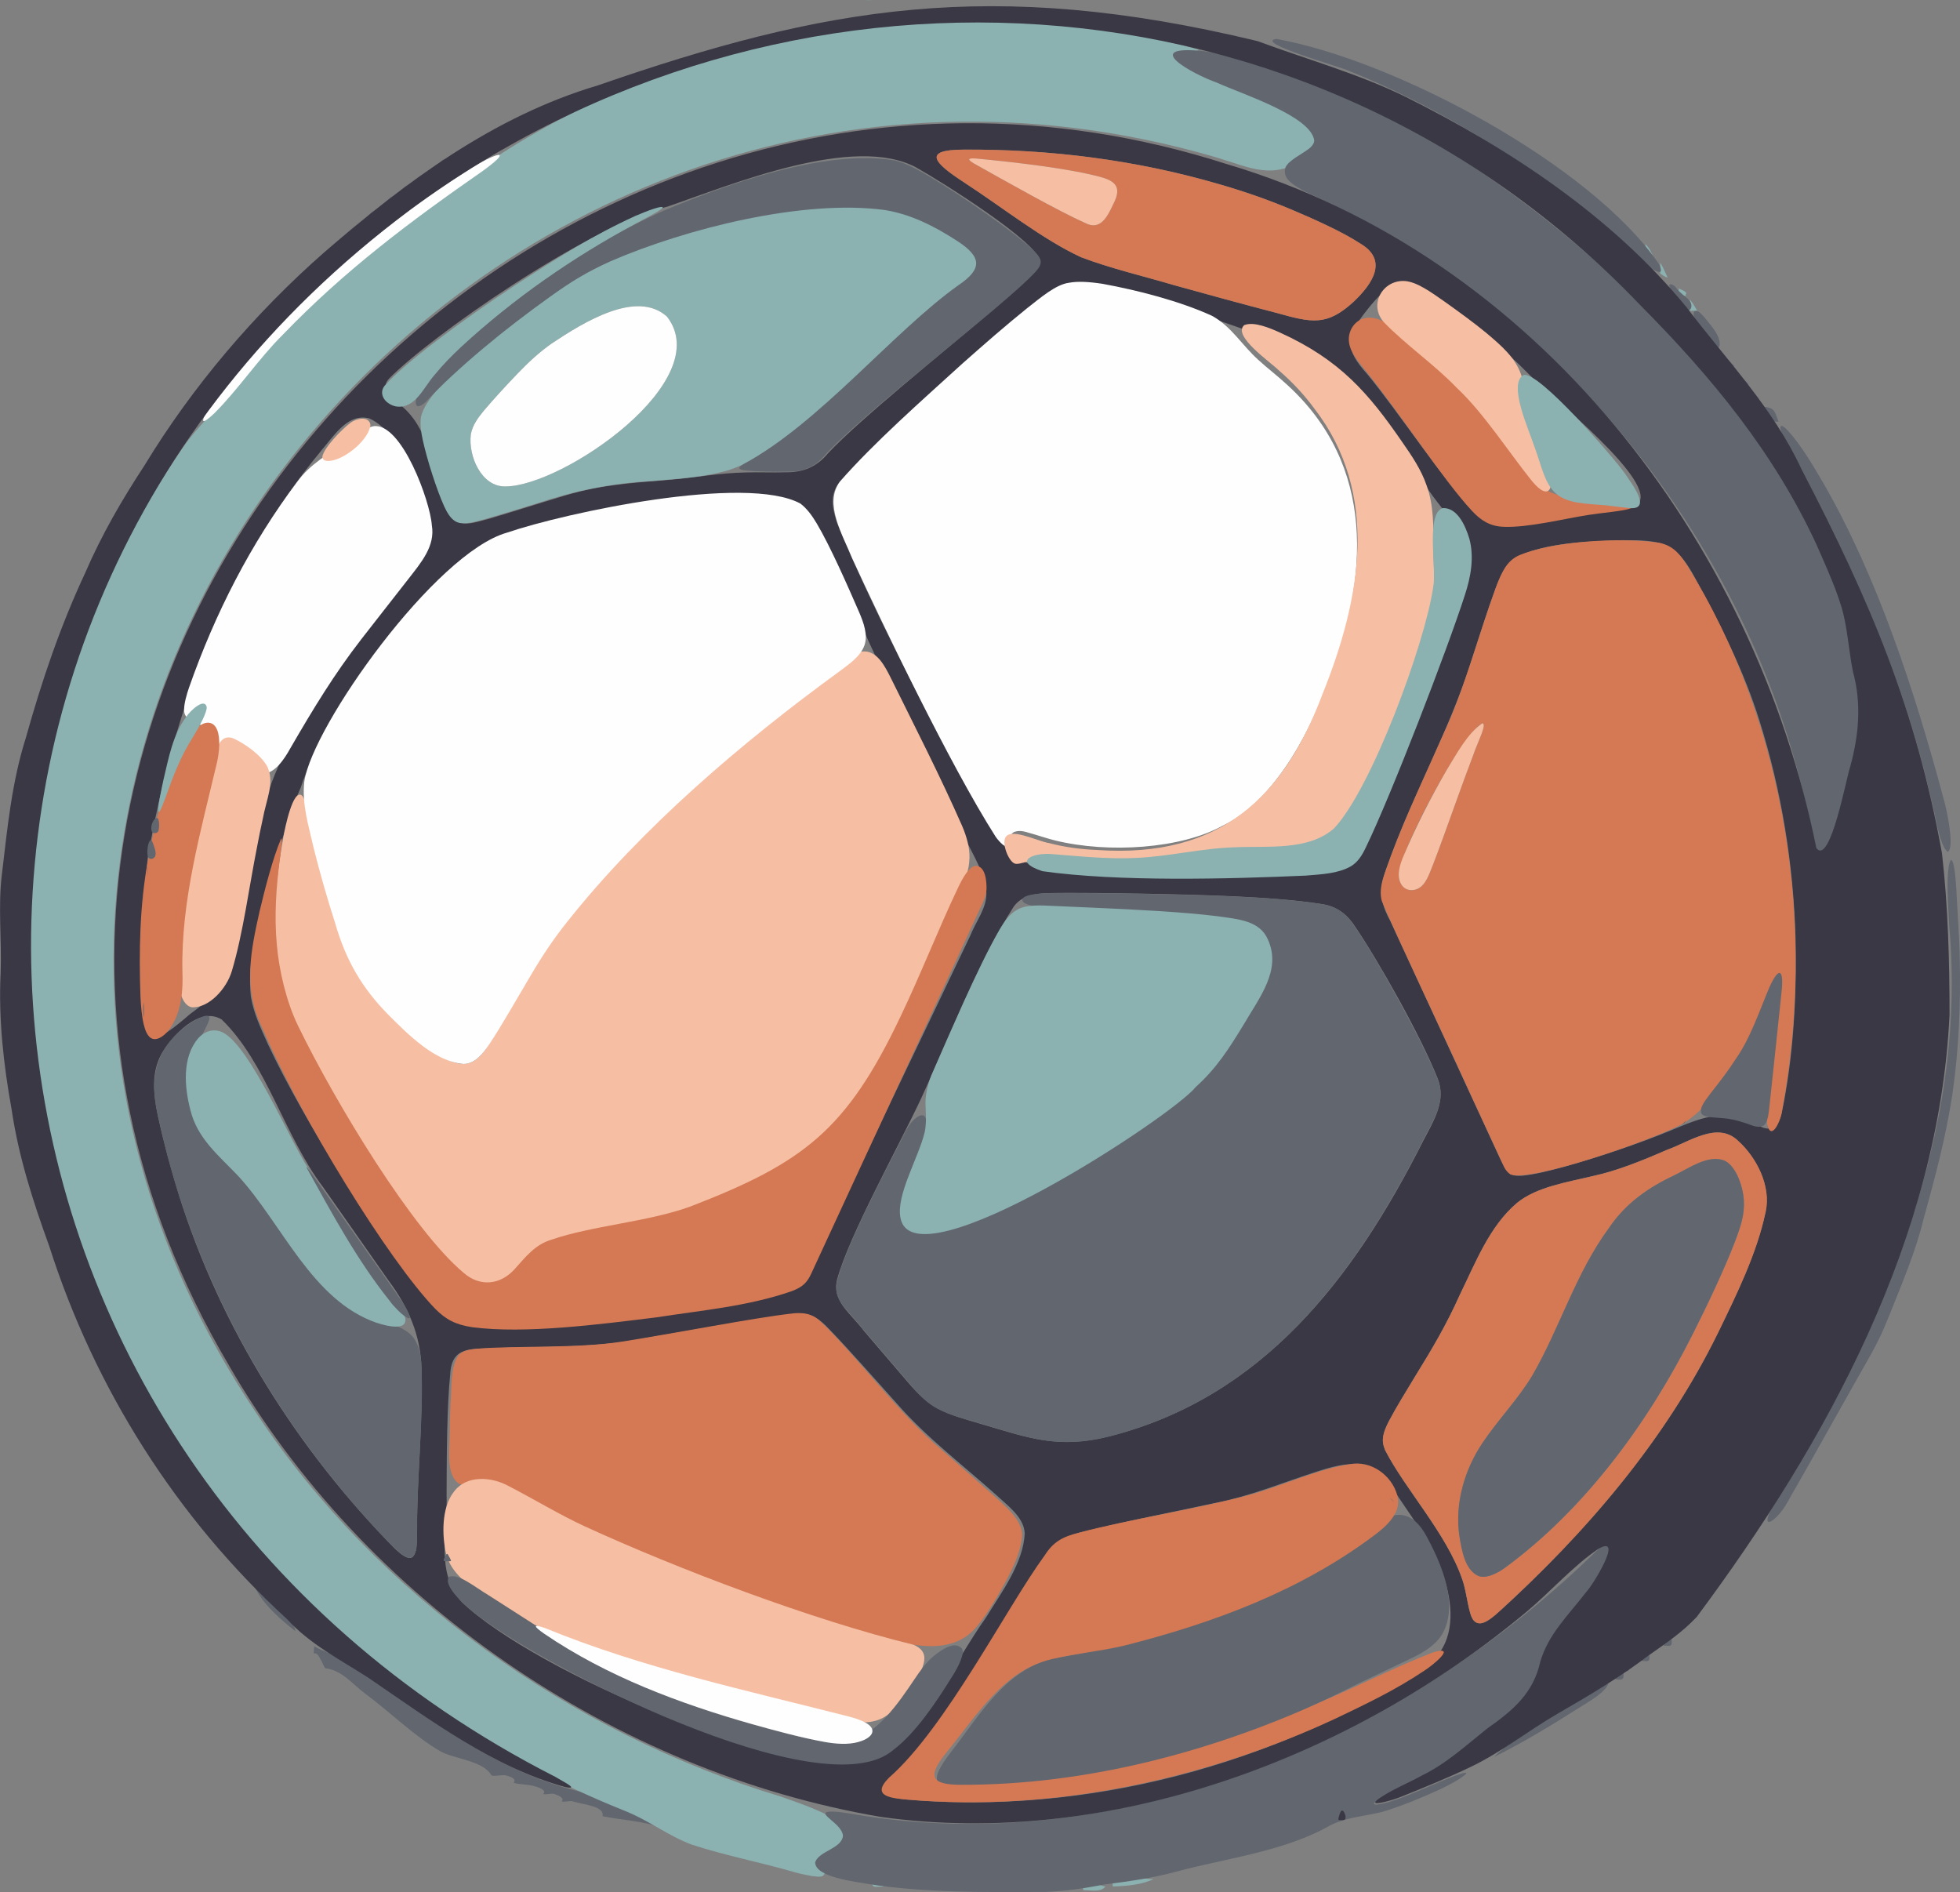 <?xml version="1.0" encoding="UTF-8"?><svg id="Camada_2" xmlns="http://www.w3.org/2000/svg" viewBox="0 0 529.94 511.51"><rect x="0" y="0" width="529.94" height="511.51" fill="#808080" stroke="none"/><defs><style>.cls-1{fill:#393844;}.cls-2{fill:#d47954;}.cls-3{fill:#8bb1b1;}.cls-4{fill:#61666f;}.cls-5{fill:#f6bfa3;}.cls-6{fill:#fefefe;}</style></defs><g id="Camada_1-2"><path class="cls-4" d="M527.65,232.51c.83.58,1.19,6.07,1.31,8.07.28,6.27.83,12.57.92,18.89.25,12.14-.24,24.19-1.97,36.17-1.74,11.58-4.64,22.47-7.78,33.75-2.15,8.95-5.85,17.53-9.24,26.05-1.71,4.21-2.89,7.03-6.19,12.76-6.28,11.06-15.76,28.1-21.47,38.01-2.6,4.76-7.84,8.46-3.97,1.02,29.23-47.16,52.9-100.6,47.75-157.19-.22-4.2-.52-8.39-.41-12.49.12-3.12.57-5.16,1.02-5.05h.03Z"/><path class="cls-4" d="M159.9,485c6.32,2.93,13.15,5.25,19.63,7.88l-.63,1.12c-6.18-1.84-10.19-1.85-16-3,.7-2.77-5.37-3.14-8-4-.76-.25-2.29.26-3,0-.19-.07,1.39-.75-2-2-.71-.26-2.25.26-3,0-.18-.06,1.45-.9-2-2-2.09-.66-4.49-.54-6-1-.19-.06,1.44-1.04-2-2-1.06-.3-2.96.3-4,0-2.23-4.09-10.07-4.39-13.91-6.59-6.69-3.83-13.7-10.7-20.09-15.41-3.68-2.72-6.36-6.48-11-7-.39-.61-.67-1.35-1-2-1.5-2.94-1.79-1.73-2-2-.19-.25.13-1.43,0-2,1.85,1.3,6.61,2.65,9.12,4.38,20.2,13.89,41.49,31.09,65.88,35.62Z"/><path class="cls-4" d="M525.52,216c1.01,3.55,2.7,12.06,1.41,14.04-.11.19-.32.25-.46.18-2.14-2.13-3.05-9.23-3.98-12.76-8.95-39.15-20.77-60.11-38.15-94.46-1.03-2.06-2.98-6.01-2.95-7.43.02-.82.81-.43,2.09.94,3.65,4.06,6.65,9.2,9.42,13.94,14.81,25.61,24.93,56.88,32.57,85.35l.05.2Z"/><path class="cls-4" d="M458.79,84.03c.78.33,1.49,1.13,2.08,1.8,1.61,2.06,3.41,3.88,4.02,6.25.68,3.81-2.76.92-3.8-.62-.94-.95-4.82-7.45-2.41-7.46l.11.03Z"/><path class="cls-3" d="M450.9,75c-.8-.04-1.36-.71-2-1v-3c1.11,1.86,1.44,3.03,2,4Z"/><path class="cls-3" d="M528.9,281v-3c-.02.95.03,1.93,0,3Z"/><path class="cls-3" d="M527.9,291v-3c-.01.3,0,2.29,0,3Z"/><path class="cls-3" d="M446.9,69c-2.49.51-2.19-.83-2-3,1.59,1.7,1.35,2.12,2,3Z"/><path class="cls-3" d="M458.9,84h-1c-.31-.07-.7.1-1,0v-3c1.24,1.4,1.62,2.56,2,3Z"/><path class="cls-3" d="M235.9,0c-1.08.09-1.84-.01-2,0h2Z"/><path class="cls-3" d="M453.9,78c3.34,1.35,1.36,1.37,2,2-.56-.12-1.82.18-2,0s.12-1.44,0-2Z"/><path class="cls-3" d="M527.9,239v-2c0,.74,0,1.28,0,2Z"/><path class="cls-4" d="M434.9,455c-.61,2.47-5.73,5.28-7.86,6.64-7.39,4.69-15.29,9.5-23.14,13.36,8.69-8.36,21.02-13.69,31-20Z"/><path class="cls-4" d="M68.9,429c3.46,3.41,9.96,6.87,11,12-3.89-3.01-8.96-7.4-11-12Z"/><path class="cls-4" d="M480.9,114c-3.52.19-3.16-2.97-4-4,3.34.17,3.02,1.92,4,4Z"/><path class="cls-4" d="M.9,284v-4c.13,1.91-.04,3.42,0,4Z"/><path class="cls-4" d="M475.9,108c-.17-.21-1.34-.84-3-3l3,3Z"/><path class="cls-4" d="M472.9,104c-.13-.17-1.17-.36-3-3l3,3Z"/><path class="cls-4" d="M442.9,449l-3,3c.18-.11-.05-1.09,3-3Z"/><path class="cls-4" d="M466.9,97l2,2c-.1-.17-.3,1.03-2-2Z"/><path class="cls-4" d="M451.9,443c.62,2.92-1.28,1.62-2,2-.56-3.13,1.11-1.57,2-2Z"/><path class="cls-4" d="M445.9,447c.24,2.12.12,2.24-2,2,.17-.1-1.15-.35,2-2Z"/><path class="cls-4" d="M438.9,452c.35,1.89-.12,2.32-2,2,.17-.11-.79-.28,2-2Z"/><path class="cls-4" d="M2.9,220v-2c-.02.1.31.23,0,2Z"/><path class="cls-4" d="M1.9,227v-2c-.01.1.21.37,0,2Z"/><path class="cls-3" d="M285.9,511c-9.67.52-17.3.63-27,0h27Z"/><path class="cls-3" d="M311.9,508c-3.1,1.56-7.55,1.91-11,2-.96-4.11,8.83-1.81,11-2Z"/><path class="cls-3" d="M298.9,510c-1.3,1.71-4.13.97-6,1-.74-4.43,4.48-1.02,6-1Z"/><path class="cls-3" d="M235.9,508c4.87.51,2.75,1.98,3,2-2.36.05-3.47.67-3-2Z"/><path class="cls-3" d="M232.9,508c-.1-.01-.83.11-2,0h2Z"/><path class="cls-3" d="M324.08,13.42c-.14.29-.61.37-1.18.59-1.11.38-2.43,1.04-1.85,2.15,2.8,3.61,7.87,5.03,12.03,6.97,7.53,3.08,18.35,7.27,23.12,11.74,3.58,3.33,1.22,5.44-2.11,7.47-10.21,6.54-15.19,3.18-25.63.09C128-15.8-50.27,203.94,69.33,382.08c32.67,49.28,85.21,86.51,141.68,103.59,4.33,1.58,20.65,6.63,19.45,11.97-1.14,2.89-7.14,4.28-7.34,8.38-.42,1.62-1.21,1.41-3.53,1.18-1.37-.27-3.06-.56-4.52-.99-9.24-2.69-18.83-4.53-27.99-7.5-6.68-2.49-11.33-6.46-18.48-9.29C25.98,432.45-42.86,254.85,49.57,120.81c4.29-6.06,9.35-10.52,14-15.74,3.76-4.3,7.26-8.96,11.1-13.16,17.68-19.9,39.42-33.94,60.26-49.99C189.48,6.64,261.33-4.14,324.08,13.4v.02Z"/><path class="cls-4" d="M345.08,10.52c31.85,5.67,84.96,33.83,103.46,60.86,1.51,3.17-.42,2.39-3.16.46-6-4.77-11.29-10.82-17.3-15.48-19.15-14.77-40.8-28.23-63.37-37.2-1.58-.91-25.66-7.6-19.73-8.63h.09Z"/><path class="cls-4" d="M453.21,77.86c1.01,1.38,2.33,2.07,3.49,3.29.8.89.81,2.23.13,2.61-.39.28-.9.09-1.29-.12-1.44-1-1.42-2.98-2.64-4.13-.54-.56-1.15-1.13-1.48-1.84-.44-1.45,1.17-.7,1.68.04l.12.13Z"/><path class="cls-4" d="M325.38,13.83c67.12,8.95,170.59,98.65,176.69,168.95.61,2.92,1.59,5.75,1.95,8.69.52,4.01-.48,7.41-1.41,11.42-.67,2.86-1.08,5.81-1.68,8.68-.98,4.93-2.86,9.24-4.19,14.26-.74,2.19-1.42,6.37-3.46,7-.98.05-1.91-1.77-2.68-4.58-.95-3.54-1.87-8.47-2.78-12.7-16.51-71.28-67.93-133.66-134.85-163.71-2.87-1.64-6.44-3.35-5.4-6.58.81-1.9,4.42-3.57,6.36-5.07.71-.58,1.37-1.29,1.41-2.23-.92-6.64-19.64-12.56-26.42-15.66-6.23-2.16-20.95-10.21-3.72-8.5l.19.02Z"/><path class="cls-4" d="M223.19,490.15c.44-.89,5.56-.06,7.49.29,73.05,12.59,150.32-21.15,201.75-71.92,10.97-8.46.22,9.32-2.5,12.1-3.33,4.3-7.67,8.12-9.92,12.37-3.33,5.91-2.62,14.13-8.84,18.18-2.29,1.68-4.8,3.19-7.05,4.95-4.43,3.36-7.62,7.09-12.02,9.91-4.52,2.87-9.72,5.46-14.72,7.81-2.12,1.1-4.35,2.02-5.81,3.56-.29.45.28.5.64.48,6.06-.66,17.77-6.99,23.34-8.51.35-.07.57-.14.83-.06.07.04.07.11.02.21-1.39,1.44-4.92,3.19-7.04,4.22-5.09,2.33-10.2,4.44-15.52,6.07-5.28,1.34-10.55,1.44-15.32,4.3-12.23,6.62-28.03,8.46-40.82,11.98-6.18,1.65-12.72,2.58-18.99,3.36-5.56,1.05-10.11,1.76-16.02,2.03-15.75.07-32.68.27-47.76-2.12-3.42-.63-14.62-1.82-14.52-5.91,1.01-3.06,7.18-3.65,7.51-7.16-.21-2.08-2.58-3.6-3.93-4.9-.61-.54-.94-.93-.83-1.21l.02-.04Z"/><path class="cls-6" d="M134.87,41.87c1.4.21-3.49,3.71-4.21,4.25-19.66,13.67-37.44,26.96-54.19,44.36-6.57,6.53-12.03,14.78-18.53,21.26-1.57,1.5-2.68,2.29-2.97,2.09-.43-1,2.48-4.48,3.53-6,20.41-26.58,40.61-44.71,69.1-62.52,1.94-1.2,5.78-3.3,7.22-3.45h.05Z"/><path class="cls-4" d="M67.83,88.08c-1.14,1.2-2.66,2.67-3.79,3.78-.92.91-1.49,1.5-.94.95,1.39-1.38,3.52-3.56,4.77-4.78l-.04.04Z"/><path class="cls-4" d="M95.98,60.94c.07-.02-2.21,2.41-2.97,2.98.3-.39,2.41-2.41,2.95-2.97h.02Z"/><path class="cls-4" d="M105.98,52.94c.06.13-2.2,2.54-2.98,3-.24.13,2.29-2.32,2.96-2.98l.02-.02Z"/><path class="cls-4" d="M109.98,49.94c.04.12-2.2,2.53-2.98,3-.23.13,2.29-2.32,2.96-2.98l.02-.02Z"/><path class="cls-4" d="M100.96,56.95c-.17.46-1.59,1.76-1.97,1.99.36-.47,1.57-1.56,1.95-1.97l.02-.02Z"/><path class="cls-4" d="M115.96,45.95c-.06.56-1.55,1.74-1.95,1.99.28-.43,1.57-1.57,1.92-1.97l.03-.02Z"/><path class="cls-4" d="M119.96,42.95c-.06.58-1.55,1.74-1.95,1.99.27-.43,1.57-1.57,1.92-1.97l.03-.02Z"/><path class="cls-4" d="M343.84,48.99c-.25-.12-.75-.64-.87-.86-.36-.45.79.74.92.88l-.06-.02Z"/><path class="cls-4" d="M340.84,47.99c-.25-.11-.75-.63-.87-.86-.36-.45.8.74.93.88l-.06-.02Z"/><path class="cls-1" d="M361.94,491.98c-.23-.14.05-.74.23-1.42.12-.36.37-1.02.65-1.09.62-.03.81,1.06,1,1.53-.02.18-.05.54-.06.72-.23.5-1.43.38-1.74.3l-.08-.04Z"/><path class="cls-1" d="M340.1,11.15c13.2,4.89,27.32,8.82,40.09,15.1,28.24,14.12,55.74,32.35,75.82,56.82,10.73,14.18,23.4,27.2,31.06,43.75,18.81,36.17,31,65.05,37.99,103.83,1.64,14.22,2.05,29.23,2.05,43.67-2.89,60.37-33.03,115.31-68.35,162.81-4.11,4.35-8.39,7.14-12.98,10.39-7.72,5.87-16.06,10.84-24.56,15.72-8.09,4.7-15.18,10.39-23.41,14.36-6.07,2.92-12.42,5.51-18.65,8.01-1.81.78-6.18,2.1-7.21,1.82-.48-.21.48-1.04,2.52-2.24,3.03-1.85,6.77-3.4,9.95-5.17,6.68-3.25,11.78-8.02,17.69-12.72,6.87-4.83,12.45-9.47,14.35-18.06,2.19-7.48,7.47-12.42,12.37-18.78,1.64-1.61,10.5-15.87,3.3-11.71-6.81,4.62-13.07,11.72-19.34,16.95-47.27,39.57-112.83,64.13-174.55,55.51-72.27-12.29-139.88-58.76-176.47-122.31C-43.85,189.84,140.44-17.16,331.78,44.39c83.49,24.78,142.45,101.48,159.33,184.91,3.78,4.85,8.21-19.62,9.18-22.14,2.3-8.49,3.06-16.96.73-25.48-1.06-5.16-1.35-10.23-2.53-15.32-1.4-5.95-4.67-12.96-7.29-19-11.41-24.72-28.08-45.11-47.86-65.02C353.96-11.16,211.23-17.52,110.75,56.86-42.56,171.28-18.96,394.32,150.17,480.38c1.58,1.01,6.84,3.55,2.71,2.76-19.48-5.31-36.58-18.17-53.25-29.54-7.71-4.97-15.78-9.04-22.03-15.88-29.87-27.35-51.97-62.27-64.3-100.86-4.41-12.17-8.26-24.12-10.15-36.85-2.19-12.2-3.58-24.49-2.98-36.95.33-8.85-.74-17.96.34-26.68,1.48-12.45,2.67-24.93,6.48-36.92,4.32-15.42,9.24-30.01,16.04-44.57,4.44-10.3,9.96-19.8,16.06-29.1,12.99-21.38,29.76-41.06,48.63-57.62,21.99-19,45.66-36.69,73.92-45.08C222.84,1.89,267.9-6.25,339.91,11.09l.19.06ZM260.77,49.38c10.3,6.71,21.22,15.4,31.51,20.15,8.04,3.05,16.44,4.99,25.2,7.57,9.11,2.53,18.44,5.09,27.54,7.46,9.73,2.72,13.72,3.67,21.03-3.05,4.93-4.72,9.51-11.2,1.58-15.77-4.6-3.02-12.27-6.48-18.14-8.96-6.6-2.79-13.01-5.02-19.88-7-22.39-6.53-45.66-9.49-69.07-9.33-11.32,0-7.99,3.61.07,8.81l.16.11ZM180.34,55.88c-22.34,5.83-64.16,35.28-75.09,46.41-2.37,2.46-.04,4.83,2.21,6.59,4.48,3.22,7.2,8.18,8.45,13.55,2.09,6.62,3.45,13.14,6.89,17.65,2.43,2.38,4.81,1.36,9.36.19,6.14-1.8,12.85-3.97,19.07-5.83,10.27-3.29,19.02-3.84,29.29-4.68,7.51-.58,13.51-1.89,21.27-2.04,3.49-.1,7.16.07,10.62-.04,4.87.05,8.49-1.52,11.49-5.17,8.9-9.44,30.54-26.75,44.58-38.75,5.57-4.8,9.97-8.66,11.84-11.04.54-.73.85-1.37.87-2.02-.23-5.02-26.62-21.59-33.38-25.37-16.82-9.21-49.99,4.58-67.32,10.52l-.14.04ZM369.55,83.89c-5.83,7.24-5.87,10.63.04,17.15,8.6,10.44,21.1,29.28,28.5,36.96,2.52,2.68,5.19,4.04,9.08,4,6.37.05,15.97-2.31,22.52-3.27,4.08-.76,10.85-.47,13.03-2.36,6.36-5.58-24.07-29.69-28.52-34.37-8.3-8.44-17.57-16.46-27.57-22.8-7.45-5.09-11.58-2.29-16.96,4.53l-.13.16ZM333.97,88.2c-11.81-3.89-36.68-13.72-47.35-10.07-2.44,1.08-4.08,2.44-6.53,4.27-4.82,3.7-11.47,9.28-18.5,15.42-8.68,7.58-17.91,16.01-24.92,22.75-3.84,3.7-7.01,6.88-9.05,9.16-3.16,3.19-2.95,6.58-1.37,11.45,8.83,22.15,30.28,63.8,42.53,83.62,2.12,3.25,4.12,6.32,7.82,8.02,2.68,1.3,5.57,1.76,8.57,2.06,21.98,1.62,54.4,2.6,76.63-.29,4.97-1.04,6.14-3.45,8.42-8.42,5.44-11.79,11.43-26.73,16.46-39.76,2.92-7.57,5.55-14.66,7.4-19.97,2.37-6.68,4.36-12.65,2.2-19.43-1.11-3.38-3.61-6.06-6.47-9.75-3.14-3.96-6.48-8.82-9.32-12.95-12.03-18.54-23.6-28.29-46.33-36.03l-.2-.07ZM86.93,121.75c-25.88,31.07-40.11,70.67-46.99,110.22-1.4,12.62-2.07,25.66-1.56,38.3.83,13.08,3.47,12.13,13.05,3.84,11.64-8.37,11.21-11.8,14.04-25.8,2.15-11.48,4.18-25.09,7.16-34.41,4.06-12.2,12.04-23.66,18.77-34.22,4.7-6.89,10.19-13.61,15.39-20.35,3.85-5.31,9.9-10.98,8.95-17.55-.95-8.98-7.56-25.01-15.95-28.69-5.63-1.33-8.99,4.07-12.73,8.49l-.13.16ZM81.23,213.09c-3.37,7.76-6.22,18.23-8.86,26.8-2.7,10.21-5.59,19.69-4.55,29.55.81,4.59,2.5,8.13,4.55,12.69,10.01,21.56,33.45,58.64,45.24,70.13,3.05,3.02,6.04,4.35,10.56,4.92,12.17,1.61,34.8-.76,50.29-2.8,10.48-1.49,20.69-2.67,30.96-5.26,3.67-1.11,7.44-1.8,9.26-4.88,5.08-10.17,19.42-40.72,31.97-66.82,4.69-9.86,8.23-17.2,11.69-24.47,1.57-3.96,4.47-7.44,4.36-11.6-.3-4.91-3.32-9.74-5.59-14.34-6.59-14.52-13.88-28.75-21.09-42.97-6.69-12.8-12.02-27.34-18.74-40.03-2.39-4.21-3.77-6.95-7.54-8.7-19.99-5.03-64.26,3.32-82.46,11.51-1.91,1.02-3.69,2.2-5.42,3.59-16.22,13.25-38.23,43.06-44.56,62.54l-.06.14ZM476.17,304.65c3.32,1.43,4.79-.65,5.56-3.7,3.22-15.41,4.07-31.45,3.75-47.24-.56-19.98-3.77-39.87-9.77-58.91-4.01-12.92-10.66-26.37-17.4-38.53-5.23-9.82-9.13-10.27-19.67-10.23-9.02.29-20.56.62-28.4,4.47-4.26,2.46-5.65,8.14-7.47,13.05-1.79,5.2-3.71,11.3-5.36,16.31-5.68,17.67-14.83,33.93-21.25,51.29-2.56,6.96-4.31,10.58-.26,17.81,2.59,5.64,4.91,10.61,8.1,17.53,6.26,13.55,12.89,27.91,19.14,41.42.65,1.44,1.27,2.74,1.89,4.09,2.15,4.62,2.68,6.21,6.71,5.83,3.73-.41,7.34-1.38,11.1-2.39,9.36-2.62,20.46-6.33,29.06-9.9,9.14-3.84,14.92-6.17,24.16-.94l.12.05ZM274.09,245.09c-9.38,14.62-17.9,36.46-24.89,51.55-6.55,14.02-19.58,37.27-22.86,49.24-1.45,5.9,3.43,8.87,7.28,13.96,3.85,4.5,8.61,10.06,12.06,14.08,2.42,2.82,5.12,5.48,7.94,6.92,3.45,1.85,7.64,2.92,11.49,4.08,12.9,3.79,20.76,6.82,34.5,3.47,41.64-10.45,66.33-42.6,85.19-79.94,2.76-5.34,6.28-10.75,3.96-16.77-4.51-11.45-16.21-32.19-22.49-41.35-2.26-3.43-5.08-5.34-9.05-5.95-13.5-2.1-33.41-2.47-47.96-2.78-7.49-.12-19.02-.32-26.11-.15-3.4.12-6.87.72-8.97,3.54l-.08.1ZM59.81,275.55c-5.97-3.55-13.47,4.64-16.22,9.5-2.79,5.25-2.06,10.99-.87,16.75,1.5,6.92,3.48,14.12,5.54,20.89,11.3,36.32,32.36,69.51,58.66,96.14,1.61,1.49,2.97,2.41,3.91,2.36,1.3-.02,1.79-1.9,1.89-4.94-.15-14.99,1.7-31.67,1.25-46.21-.22-9.1-3.61-16.78-8.97-23.91-4.79-6.84-13.15-18.76-17.69-25.25-10.43-13.79-15.27-33.55-27.38-45.27l-.11-.07ZM477.38,327.62c1.53-6.98-2.44-14.68-7.4-19.16-5.6-5.47-13.24.29-19.35,2.42-6.61,2.89-13.5,5.67-19.89,7.04-6.9,1.67-15.23,2.91-20.58,7.28-7.47,6.3-11.26,16.29-15.51,24.94-3.5,7.86-7.55,14.72-12.12,22.09-2.33,3.86-5.09,8.31-7.08,12.1-1.57,3.15-2.08,4.98-.97,7.69,5.35,10.5,16.63,22.54,20.88,34.98,1.32,3.71,1.62,9.47,3.1,11.11,2.23,2.35,5.58-1.43,7.55-3.01,23.36-21.48,44.42-46.04,58.47-74.72,4.94-10.19,10.52-21.45,12.86-32.58l.03-.18ZM120.74,403.73c.4,9.9-3.19,21.41,4.15,29.41,19.55,18.74,88.33,48.34,110.08,42.16,13.87-5.32,23-26.04,31.58-37.94,4.18-6.83,10.21-14.83,10.51-22.9-.28-4.38-4.62-7.42-8.05-10.61-9.07-8.09-18.55-15.26-26.53-24.41-5.76-6.38-12.09-13.65-17.92-19.73-3.71-4.05-6.19-5.1-10.99-4.35-8.57.99-26.66,4.32-39.05,6.4-13.26,2.7-27.15,2.22-40.76,2.68-6.23.39-11.62-.64-12.03,7.02-.9,8.84-.95,22.24-.98,32.08v.18ZM377.78,404.26c-6.1-9.39-11.11-9.83-21.01-6.65-9.81,3.1-18.51,6.88-28.74,8.82-9.08,1.96-18.67,3.85-27.69,5.89-5.76,1.61-11.19,1.83-15.26,5.35-12.46,15.74-27.63,48.45-44.44,63.92-2.6,3.52.33,4.48,4.02,4.87,48.84,4.35,100.66-9.25,141.37-36.39,6.86-5.2,7.07-13.82,5.03-21.39-2.29-8.96-8.05-16.66-13.16-24.25l-.11-.16Z"/><path class="cls-6" d="M272.21,228.52c-.23.23-.56.21-1.03-.13-.68-.55-1.43-1.38-2-2.21-12.34-19.34-30.67-57.66-38.73-75.17-2.5-6.27-7.8-14.78-3.38-20.8,9.23-10.55,22.08-21.85,33.14-31.92,6.41-5.68,11.75-10.33,17.34-14.84,4.01-3.15,7.97-6.55,11.51-7.01,2.31-.43,5.26-.28,9,.28,9.26,1.69,20.8,4.61,29.66,8.67,5.19,2.84,8.07,7.91,12.42,11.83,2.47,2.29,5.34,4.43,7.98,6.9,23.73,21.71,22.22,52.08,10.73,80.72-5.43,15.23-15.4,32.31-28.29,38.4-11.08,6.17-30.76,7.56-45.35,3.96-1.9-.49-3.74-1.08-5.35-1.57-2.34-.61-3.67-1.35-5.56-.75-1.54.65-1.48,2.95-2.07,3.62l-.03.03Z"/><path class="cls-5" d="M262.11,232.11c-.06,3.06-1.22,6.13-2.56,8.95-10.68,22.06-19.78,50.48-37.31,66.7-8.61,8.07-20.48,12.86-31.09,17.46-7.95,3.48-16.3,4.92-25.03,6.55-7.17,1.44-13.55,2.49-19.04,4.8-7.13,3.14-9.95,14.51-19.68,9.54-7.23-4.68-13.2-13.13-18.99-20.91-11.08-15.47-22.53-35.17-27.79-46.07-2.32-4.74-3.91-9.61-4.96-14.92-2.56-12.61-1.3-25.24.99-38.11.33-1.93,2.57-13.12,5.02-11.01,1.02,1.11,1.59,5.08,2.57,9.33.83,3.66,1.72,7.17,2.73,10.9,3.43,11.34,5.54,22.98,12.97,32.46,5.57,7.06,12.53,14.55,20.57,18.54,5.67,2.71,8.44,1.18,11.77-4.11,7.12-11.16,13.82-25.44,22.64-35.92,19.69-24.84,46.59-48.24,71.99-67.02,1.99-1.48,4.72-3.25,6.9-3.16,3.47.09,5.48,4.08,6.95,6.98,6.6,13.38,13.45,26.69,19.44,40.34,1.14,2.69,1.99,5.65,1.93,8.49v.18Z"/><path class="cls-2" d="M455.37,303.59c-8.48,4.73-42.08,16.19-47.04,13.88-1.58-1.13-1.83-2.57-2.91-4.69-1.77-3.82-4.54-9.84-7.75-16.78-8.87-19.5-19.97-42.7-24.04-52.36-1.14-3.96,1.11-8.16,2.4-12.12,4.22-11.31,9.47-22.22,14.32-33.26,5.73-12.28,9.57-27.11,14.13-39.51,1.65-4.37,2.93-6.92,5.9-8.47,9.13-4.04,27.78-5.05,38.1-3.57,3.4.7,5.24,2.36,7.53,5.91,27.05,43.29,35.15,98.2,25.71,148.25-.43,2.57-2.95,7.76-3.91,2.99-.44-3.86.4-8.16.78-13.06.51-5.19,1.09-11.19,1.6-16.33.23-2.82.7-5.46.35-8.02-.07-.31-.16-.52-.28-.62-1.74-.65-5.02,10.83-6.44,13.64-4.34,9.27-10.14,18.42-18.31,24.03l-.14.09ZM400.79,195.55c-5.43,2.44-22.42,34.65-22.61,40.92-.14,3.16,2.88,5.37,5.57,3.56,1.67-1,2.49-3.19,3.66-6.16,3.17-8.16,7.68-21.33,10.99-29.93,1.24-3.6,3.63-7.98,2.44-8.39h-.05Z"/><path class="cls-6" d="M233.69,174.57c-1.14,3.03-4.35,5.15-6.98,7.12-26.07,18.99-53.11,42.01-73.34,67.5-3.7,4.62-6.86,9.38-9.86,14.49-3.41,5.73-7.93,13.71-11.21,18.64-1.7,2.46-3.72,5.2-6.89,5.32-7.73-.54-15.01-7.9-20.45-13.34-7.11-7.25-11.47-14.71-14.35-24.76-2.1-6.49-4.07-13.39-5.73-19.99-1.45-6.39-3.3-12.13-2.6-18.26,2.13-14.95,35.37-61.85,54.83-67.3,15.71-5.38,64.56-15.84,79.29-7.86,1.81,1.36,3.22,3.36,4.42,5.37,3.65,6.14,8.27,16.64,11.51,24.09,1.17,2.76,2.38,6.02,1.41,8.84l-.05.13Z"/><path class="cls-4" d="M276.55,243.7c-.93-1.75,3.88-2.09,5.89-2.21,7.11-.16,19.2.03,26.95.16,14.44.3,34.84.67,48.2,2.81,3.8.59,6.36,2.45,8.51,5.76,6.23,8.91,18.61,31.47,22.57,41.43,2.46,5.71-.89,10.79-3.52,15.9-18.89,37.52-43.11,69.79-84.74,80.68-14.57,3.75-22.46.41-36.16-3.62-3.54-1.06-7.5-2.06-10.65-3.71-2.5-1.3-4.49-3.13-6.82-5.85-3.69-4.3-9.28-10.85-13.6-15.9-3.45-4.52-7.62-7.24-7.04-11.93,2.01-9.53,12.72-29.42,18.63-41.19,1.81-3.98,6.91-7.84,5.47.14-2.02,7.07-8.53,18.18-6.19,23.68,2.41,5.3,9.76,2.9,14.21,1.55,22.74-7.98,54.09-25.52,70.12-43.61,3.3-4.17,6.42-9.48,9.29-14.17,3.12-5.18,5.53-9.3,5.6-13.47.15-5.56-2.89-10.06-8.25-10.92-11.81-2.52-38.15-3.12-53.04-3.93-1.72-.17-4.59-.56-5.4-1.54l-.04-.04Z"/><path class="cls-2" d="M123.85,400.97c-3.55-2.93-2.08-9.56-2.22-16.37.05-1.75.11-3.55.18-5.29.41-4.26-.13-9.19,2.03-12.78,1.18-1.46,3.14-1.7,4.99-1.9,10.93-.9,27.38-.03,39.3-1.92,13.57-2.12,35.41-6.38,45.55-7.55,3.13-.43,5.86-.2,8.25,2.17,9.96,9.55,21.22,25.03,32.67,34.64,4.01,3.54,8.73,7.6,12.82,11.24,3.89,3.54,9.75,7.97,8.83,12.81-.47,3.91-2.26,7.56-4.1,11.12-2.2,4.03-4.87,8.67-7.63,12.06-5.3,6.99-13.59,6.42-21.11,4.78-27.68-6.28-59.46-18.87-85.51-30.32-6.41-2.94-13.05-6.93-19.29-10.05-1.63-.78-3.31-1.45-5.05-1.74-3.14-.73-6.76.64-9.62-.85l-.09-.06Z"/><path class="cls-3" d="M113.83,112.68c2.07-9.13,23.69-23.97,34.36-32.24,22.52-16.63,59.81-25.38,87-24.61,3.96.26,7.67.93,11.48,2.26,4.24,1.63,20.83,8.63,17.66,14.5-1.4,2.78-7.03,6.06-10.18,8.89-5.36,4.44-10.45,9.17-15.91,14.28-12.7,11.44-26.2,26.27-41.01,31.27-6.8,2.06-14.27,2.42-21.44,3.06-10.58.57-20.38,2.57-30.91,6.1-4.63,1.42-9.87,3.06-14.34,4.32-3.47.96-5.79,1.43-7.47.4-1.39-.86-2.24-2.47-2.96-3.99-2.06-4.52-4.63-12.61-5.8-17.93-.44-2.04-.77-4.19-.51-6.19l.02-.13ZM127.29,117.5c-.72,5.87,2.92,14.17,9.39,14,15.32,0,57.18-28.56,43.63-45.92-8.18-7.34-22.39,1.45-31.12,7.25-3.44,2.41-6.37,5.15-9.27,8.17-2.86,2.98-6.51,6.93-9.11,10.02-1.55,1.88-3.05,3.91-3.5,6.31l-.03.16Z"/><path class="cls-3" d="M275.21,245.84c2.45-1.31,5.83-1.11,10.36-.89,3.4.16,6.8.3,10.24.45,11.16.49,24.24,1.15,33.45,2.31,5.81.81,11.34,1.24,13.54,6.26,3.81,8.31-2.35,15.78-6.55,23.04-4.06,6.64-7.34,11.8-12.91,16.82-6.14,7.83-76.3,53.95-79.87,35.47-1.26-6.19,4.83-16.14,6.55-23.24.51-2.49.29-4.82.23-7.28-.16-2.54.6-6.09,2.05-9.18,2.65-6.07,5.24-12.03,8.11-18.39,3.39-7.47,6.89-14.84,10.03-20.21,1.21-2.01,2.6-4,4.64-5.09l.11-.06Z"/><path class="cls-2" d="M263.83,234.08c2.67.06,2.95,4.27,2.9,6.34-.11,1.9-.92,3.45-1.7,5.11-1.2,2.59-3.24,7-5.83,12.61-3,6.48-6.73,14.55-10.71,23.15-11.52,24.92-25.12,54.34-29.11,62.95-1.14,2.53-2.39,3.71-5.3,4.82-11.8,4.1-24.17,5.15-36.57,7.08-15.7,1.94-35.42,4.5-49.75,2.68-4.71-.72-7.23-2.11-10.12-5.02-12.63-13.1-36.42-51.67-46.86-76.2-5.1-10.4-2.98-20.61-.58-31.29,1.45-6.09,3.53-14.19,5.75-19.47.56-1.12-.13,4.62-.28,5.43-1.01,7.64-1.53,15.34-.84,22.94.62,7.36,2.68,15.76,5.7,22,10.44,21.47,31.19,55.49,44.79,66.86,4.42,3.92,10.03,3.34,13.89-1.04,2.94-3.28,5.55-6.62,9.91-7.89,10.87-3.77,26.14-4.81,37.51-8.95,30.6-11.8,42.24-20.67,56.82-51.31,5.41-11.26,10.23-23.64,15.48-34.68,1.53-3.28,3.18-5.9,4.81-6.13h.09Z"/><path class="cls-4" d="M389.76,442.09c-1.81,2.8-5.09,4.76-8.16,6.22-4.88,2.31-9.71,4.62-14.5,6.92-32.74,16.58-69.1,28.73-106.33,28.54-9.3.06-9.11-2.96-3.84-9.85,8.15-10.48,14.75-22.25,27.52-25.51,31.89-5.4,63.03-16.26,88.4-36.75,5.54-4.15,9.83-1.83,12.71,3.41,4.11,7.48,9.04,18.79,4.31,26.86l-.1.15Z"/><path class="cls-2" d="M377.81,404.32c1.24,4.54-2.87,8.26-6.32,10.81-19.9,14.9-43.15,23.59-67.48,29.75-6.45,1.53-13.27,2.14-19.64,3.66-12.99,3.02-20.12,15.03-28.57,25.36-5.15,6.37-4.08,8.65,4.14,8.61,33.76.1,67.75-8.92,98.08-22.79,9.73-4.16,19.43-9.12,29.3-12.95,6.99-2.18.06,3.47-2.24,4.91-7.69,5.16-15.61,8.94-23.84,12.87-35.32,16.49-76.6,25.37-115.73,21.99-4.31-.37-10.25-.82-5.15-5.94,15.29-13.37,31.82-46.09,42.11-60.12,2.36-3.71,4.87-5.06,9.44-6.16,12.43-3.41,33.56-6.68,47.43-10.6,7.89-2.37,17.67-6.68,25.56-7.87,5.67-1.15,11.36,2.9,12.87,8.32l.04.16Z"/><path class="cls-2" d="M477.35,327.8c-2.34,11.13-7.91,22.4-12.86,32.58-14.39,29.29-36,54.4-60.07,76.13-1.72,1.42-4.33,3.5-5.94,1.6-1.48-1.63-1.78-7.4-3.1-11.11-4.26-12.44-15.53-24.48-20.88-34.98-1.11-2.71-.6-4.54.97-7.69,1.99-3.8,4.74-8.24,7.08-12.1,4.57-7.37,8.61-14.22,12.12-22.09,4.24-8.65,8.04-18.65,15.51-24.94,5.35-4.37,13.69-5.6,20.58-7.27,6.38-1.37,13.29-4.15,19.89-7.04,6.11-2.14,13.75-7.89,19.35-2.42,4.96,4.49,8.93,12.17,7.4,19.16l-.03.18ZM399.52,425.95c2.12,1.06,5.43-.63,7.56-2.22,21.48-15.79,38.63-39.17,50.64-63.12,3.8-7.51,8.48-17.34,11.38-24.92,1.56-4.13,2.66-7.33,2.41-11.22-.28-3.94-2.1-8.97-4.97-10.57-4.63-2.17-10.32,2.33-15.12,4.46-6.59,3.27-12.19,7.43-16.34,13.57-9.03,12.24-13.37,27.2-20.79,39.98-3.78,6.31-9.22,11.88-13.44,18.18-4.9,7.29-7.55,16.5-6.24,25.23.64,3.78,1.41,8.75,4.81,10.58l.11.05Z"/><path class="cls-5" d="M122.65,403.39c3.42-4.74,10.29-4.21,15.04-1.55,6.51,3.35,13.62,7.67,20.27,10.74,25.48,11.69,61.82,25.44,89,32.06,2.21.91,3.26,2.33,2.9,4.5-.35,1.98-1.5,4.03-2.62,5.81-2.18,3.39-4.59,6.94-7.45,8.81-3.72,2.63-8.52,2.09-12.85.93-22.59-5.97-45.81-10.85-67.58-19.22-11.09-3.94-21.52-9.09-31.02-15.86-3.5-2.41-6.74-5.49-7.74-9.62-1.13-4.96-1.2-12.3,1.96-16.48l.1-.13Z"/><path class="cls-4" d="M56.61,275.54c-.75,2.49-2.95,5.48-3.78,8.48-1.95,6.96-.64,15.02,2.82,21.32,2.52,4.41,6.73,8.15,10.38,12.47,2.62,3.05,4.89,6.34,7.05,9.72,7.99,12.58,16.97,26.77,31.22,30,2.59.8,5.19,1.63,6.99,3.54,1.92,2.02,2.45,4.95,2.64,7.77.69,13.78-1.23,30.04-1.14,44.46-.17,2.42.5,6.85-1.7,7.82-1.65.32-4.62-2.73-6.17-4.34-30.1-31.18-52.82-71.19-61.99-114.15-2.88-11.36-.98-19.84,9.07-26.39,1.15-.75,4.91-2.78,4.61-.78v.07Z"/><path class="cls-5" d="M336.46,87.88c2.61-1.02,6.88.8,9.62,2.03,16.26,7.38,23.99,16.44,33.08,29.64,2.53,3.62,5.12,7.45,6.56,11.67,1.95,5.34,1.85,11.09,1.83,16.55.06,4.51.47,9.07-.13,13.53-3.24,17.26-11.82,37.65-19.44,53.22-3.65,6.93-6.25,11.4-12.46,13.62-6.87,2.42-14.56,1.65-21.69,2.01-4.32.16-8.53.7-12.88,1.35-9.97,1.69-19.62,1.96-29.87.94-1.9-.14-3.9-.36-5.78-.45-3.84-.23-6.49.68-8.56,1.22-.76.18-1.51.43-2.24.3-1.63-.41-3.45-4.77-2.8-6.79,1.16-3.3,8.67.7,12,1.22,4.25,1.12,8.73,1.69,13.1,1.86,33.43,2.27,50.43-14.66,60.75-42.09,10.45-25.87,15.53-54.34-2.18-77.25-2.73-3.74-6-7.21-9.48-10.22-2.43-2.41-12.73-9.41-9.5-12.33l.08-.04Z"/><path class="cls-6" d="M101.01,115.22c7.6-1.01,15.34,20.4,15.75,26.8.96,5.6-2.87,10.04-6.37,14.54-4.08,5.27-8.68,11.04-12.69,16.24-7.29,9.4-12.94,18.7-19.15,29.41-1.67,3.04-4.41,7.25-7.93,6.96-4.13-.13-9.45-5.35-12.14-8.89-1.06-1.32-2.08-2.75-3.4-3.72-2.29-1.72-5.45-1.77-5.3-4.79,0-1.61.71-4.11,1.34-5.92,7.01-19.97,16.65-38.91,29.34-55.71,3.38-4.65,8.28-7.39,12.93-10.57,2.27-1.52,5.12-3.85,7.5-4.32l.13-.02Z"/><path class="cls-4" d="M179.31,57.01c17.32-7.25,43.78-16.79,62.63-13.64,3.44.93,5.97,2.36,9.41,4.38,4.56,2.71,10.24,6.45,15.4,10.09,3.44,2.42,6.65,4.8,9.15,6.81,3.15,2.54,5.05,4.27,5.42,5.62.34,1.27-.54,2.32-1.43,3.32-8.15,8.84-44.05,35.99-56.26,48.81-2.93,3.52-5.81,5.17-10.62,5.09-3.45.1-8.31-.03-10.88-.24-1.67-.15-3.45-.44-1.07-1.8,20.5-11.04,40.38-35.73,58.07-48.34,6.52-4.39,6.37-7.63-.28-11.94-6.15-4-12.68-7.32-19.76-8.41-21.94-2.92-53.44,4.98-73.99,13.86-6.45,2.84-10.82,5.61-16.6,9.77-11.41,8.06-25.31,19.48-33.53,28.41-1.59,1.39-3,1.62-2.39-1.05,1.82-6.08,7.45-11.03,12.03-15.33,16.17-14.31,35.04-26.41,54.52-35.33l.17-.07Z"/><path class="cls-2" d="M260.61,49.27c-7.85-5.09-11.57-8.82-.07-8.81,23.41-.16,46.68,2.8,69.07,9.33,6.87,1.99,13.29,4.21,19.88,7,5.88,2.48,13.55,5.94,18.15,8.96,7.91,4.56,3.38,11.04-1.58,15.77-7.32,6.72-11.29,5.77-21.03,3.05-9.1-2.37-18.43-4.93-27.54-7.46-8.76-2.58-17.16-4.52-25.2-7.57-10.29-4.75-21.21-13.45-31.51-20.15l-.16-.11ZM301.12,54.94c1.98-4.02.85-5.84-3.33-7.02-8.71-2.42-23.94-4.11-34.04-5.08-2.24-.13-2.12.3-.44,1.35,8.72,4.86,22.79,12.84,30.14,16.12,4.15,2.15,6.05-1.93,7.59-5.22l.07-.15Z"/><path class="cls-3" d="M83.45,316.07c6.92,11.7,13.89,24.34,22.76,34.92,5.82,6.55,4.1,9.39-4.44,6.61-17.42-6.06-25.39-26.55-37.29-39.6-5.49-5.75-11.15-10.26-13-17.91-1.63-6.19-2.28-14.26,2.1-19.38,1.88-2.1,4.33-2.69,6.6-1.63,7.38,3.64,17.96,28.75,23.18,36.82l.1.17Z"/><path class="cls-3" d="M390.13,137.36c3.87-.14,6.06,4.65,7.15,8.27,1.36,5.04.4,10.3-1.18,15.14-4.79,14.9-19.99,54.29-26.78,68.27-1.14,2.4-2.26,4.09-4.12,5.19-3.47,1.96-7.87,2.13-12.16,2.49-20.77.92-50.84,1.71-71.21-1.2-8.42-2.8-2.11-5.2,3.04-4.58,7.39.57,14.93,1.38,22.36.99,8.91-.38,17.76-2.63,26.64-2.87,8.78-.42,19.74,1.03,26.76-5.05,10.12-10.57,24.63-49.91,26.86-65.19,1.05-4.66-2.11-19.88,2.54-21.44l.09-.02Z"/><path class="cls-2" d="M369.96,85.9c2.78-.16,5.4,1.62,7.64,3.43,4.85,3.99,9.73,8.22,14.26,12.56,4.94,4.64,9.23,9.75,13.65,15.85,12.81,18.11,11.37,16.01,33.02,18.29,2.5.44,3.67.89,2.24,1.44-1.67.69-8.04,1.21-11.35,1.75-6.62,1.03-16.32,3.48-22.87,3.2-3.7-.12-6.21-1.75-8.59-4.34-7.53-8.06-20.06-27.2-28.71-37.85-1.82-2.32-4.16-4.82-4.51-7.72-.43-3.13,1.74-6.39,5.06-6.61h.15Z"/><path class="cls-4" d="M143.03,438.25c18.02,12.77,38.4,21.84,59.62,27.69,6.13,1.76,13.44,3.79,19.34,4.78,2.64.41,5.04.49,7.26.02,7.92-1.73,13.61-10.25,18.07-16.86,1.47-2.19,3.08-4.42,5.05-6.11,2.78-2.23,5.78-4.02,7.59-2.2,1.17,1.08-.91,5.21-2.52,7.67-4.4,7.14-10.03,15.44-15.9,19.84-18.92,16.47-95.98-22.89-113.79-37.45-2.04-1.63-8.11-6.97-6.35-9.36,2.7-.87,6.82,2.68,10.68,4.99,3.58,2.31,7.19,4.58,10.77,6.9l.17.11Z"/><path class="cls-5" d="M72.39,207.49c1.83,4.34-.32,8.37-1.36,13.98-.53,2.39-1.01,4.78-1.47,7.19-2.23,11.16-3.82,23.67-6.88,33.88-1.35,4.61-6.12,10.1-10.92,9.77-10.54-2.85,4.02-60.24,6.77-69.69.89-2.53,2.35-3.94,4.71-2.93,2.93,1.35,7.36,4.39,9.1,7.67l.07.14Z"/><path class="cls-2" d="M58.73,197.36c.91,2.28.55,6-.04,8.68-4.37,18.57-9.78,37.42-9.37,56.57.21,4.94-.23,10.44-2.85,14.64-1.57,2.67-3.86,4.14-5.33,3.55-1.26-.47-1.91-2.33-2.26-3.77-.57-2.37-.77-5.05-.9-7.53-.44-12.28-.21-24.91,2.03-36.97,1.37-7.67,3.02-14.65,5.74-22.21,2.05-4.95,4.12-11.18,8.48-14.29,1.91-1.18,3.64-.73,4.44,1.2l.05.13Z"/><path class="cls-5" d="M411.32,101.43c1.44,4.33,1.65,10.21,3.76,15.04,1.09,2.91,2.36,5.8,3.32,8.75,2.26,6.92.52,10.5-4.16,4.87-6.48-8.06-13.07-18.41-20.35-25.23-6.06-6.3-13.59-11.45-19.66-17.68-4.34-4.73-.39-11.65,5.69-11.2,3.17.27,6.78,2.83,10.8,5.66,4.09,2.92,7.67,5.52,11.13,8.36,4.2,3.54,7.82,6.69,9.41,11.24l.06.17Z"/><path class="cls-3" d="M411.96,101.4c3.96-1.26,24.48,22.41,27.5,26.76,1.69,2.61,7.52,9.99.78,9.17-2.72-.26-5.75-.79-8.7-.92-4.38-.36-9.54-.58-12.24-4.53-2.04-2.81-2.98-7.38-4.65-11.74-1.23-3.86-6.93-16.25-2.79-18.72l.09-.02Z"/><path class="cls-3" d="M179.09,56.29c-1.41,1.21-5.07,2.96-7.32,4.22-16.91,9.12-32.8,20.12-47.01,33.21-2.53,2.36-4.99,4.86-7.18,7.54-3.1,3.47-5.28,9.41-10.53,8.62-3.27-.72-5.02-3.85-2.64-6.04,4.96-5.57,19.59-16.64,34.93-26.77,11.44-7.44,21.06-13.5,32.41-18.68,3.07-1.34,7.99-3.19,7.39-2.13l-.03.03Z"/><path class="cls-4" d="M460.03,301.04c-.75-1.71,1.55-4.12,2.61-5.64,2.45-3.1,4.72-6.05,6.79-9.29,3.83-5.45,6.3-12.88,8.98-19.21,2.79-6.13,3.91-4.4,3.29,1.2-.83,7.97-2.52,23.99-3.4,32.07-.19,1.42-.43,3.27-1.36,4.05-1.71,1.09-3.73-.31-5.84-.84-1.58-.53-3.5-.96-5.34-1.09-2.84-.22-5.07-.24-5.69-1.19l-.04-.07Z"/><path class="cls-4" d="M82.92,315.7c-.44-1.16,2.43,3.14,4.03,5.35,6.53,9.29,15.67,22.06,22.1,31.34,4.89,7.91-1.7,2.17-3.73-.76-8.72-10.88-15.64-23.71-22.37-35.87l-.03-.05Z"/><path class="cls-3" d="M50.44,193.68c.81-1.3,4.8-5.22,5.45-2.55.1,1.41-1.85,5.11-3.83,8.32-3.2,4.99-5.33,10.59-7.32,16.2-.41,1.11-1.26,3.41-1.69,3.84-.93.41.85-7.14,1.16-8.75,1.38-5.79,2.51-12.11,6.1-16.88l.13-.18Z"/><path class="cls-5" d="M100.16,114.92c-.47,3.95-6.63,9.06-10.67,9.64-.98.15-2.34.11-2.33-1.09.33-2.27,5.03-7.25,7.69-9.23,1.53-1.13,4.88-1.83,5.3.55v.13Z"/><path class="cls-4" d="M40.77,227.13c.21-.03.39.3.58.83.48,1.38,1.3,3.29.14,4.06-.32.2-.7.23-1.05.11-.38-.27-.55-.66-.57-1.13-.12-1.05.12-3.43.83-3.84l.08-.02Z"/><path class="cls-4" d="M42.68,221.24c.47.76.38,2.82.13,3.43-.32.58-1.09.84-1.64.25-.74-.87.1-3.87,1.42-3.75l.09.07Z"/><path class="cls-4" d="M39.9,237.05c-.05-.63-.1-2.2-.01-3,.03-.17,0,2.96.01,2.99h0Z"/><path class="cls-4" d="M38.87,274.94c-.18-.63-.23-3.03-.04-3.58.09-.53.09-.62.09.48-.02.9.05,2.36-.03,3.14v-.04Z"/><path class="cls-4" d="M121.92,422.02c-.23.12-.88.05-1.23.07-.4,0-.69-.03-.73-.22-.06-.18.13-.53.33-.92.31-.49.46-1.27.86-.62.23.46.71,1.2.8,1.62l-.03.06Z"/><path class="cls-4" d="M38.91,246c.02-.61-.03-2.04-.04-2.8,0-.88.02-1.58.03-.87,0,1.1,0,2.72,0,3.71v-.04Z"/><path class="cls-4" d="M454.87,304c.04-.14.86-1.04,1-.98-.07.19-.86.96-.98,1l-.02-.02Z"/><path class="cls-4" d="M376.91,406.03c-.09-.07-.94-.81-.99-1,.18.1.93.87,1,.99h-.01Z"/><path class="cls-5" d="M400.84,195.54c1.21.34-1.22,4.86-2.44,8.39-1.62,4.23-3.46,9.32-5.27,14.35-2.07,5.76-4.1,11.42-5.72,15.58-1.17,2.98-1.99,5.16-3.66,6.16-1.53,1.03-3.73.83-4.78-.79-1.57-2.32-.46-5.55.61-8.04,3.37-7.91,7.3-15.63,11.58-23.04,2.59-4.18,5.61-9.93,9.63-12.61h.05Z"/><path class="cls-6" d="M127.32,117.34c.45-2.4,1.95-4.44,3.5-6.31,2.6-3.09,6.25-7.04,9.11-10.02,2.9-3.02,5.83-5.76,9.27-8.17,8.74-5.81,22.93-14.59,31.12-7.26,13.56,17.35-28.29,45.91-43.63,45.92-6.47.18-10.12-8.14-9.39-14l.03-.16Z"/><path class="cls-4" d="M399.4,425.9c-3.4-1.83-4.16-6.8-4.81-10.58-1.31-8.74,1.34-17.94,6.24-25.23,4.22-6.29,9.66-11.87,13.44-18.18,7.43-12.77,11.76-27.74,20.79-39.98,4.15-6.14,9.76-10.3,16.34-13.57,4.8-2.14,10.51-6.63,15.12-4.46,2.87,1.59,4.7,6.63,4.97,10.57.25,3.89-.85,7.09-2.41,11.22-2.91,7.58-7.58,17.41-11.38,24.92-12.01,23.95-29.17,47.33-50.64,63.12-2.12,1.59-5.44,3.28-7.56,2.22l-.11-.05Z"/><path class="cls-6" d="M235.85,467.68c.28,1.3-1.27,2.61-3.81,3.27-2.65.77-6.15.54-9.25-.05-5.92-1.08-13.41-3.09-19.3-4.75-19.7-5.57-39.39-12.92-56.38-24.5-2.64-1.85-3.37-2.77.28-1.49,26.43,10.83,54.65,16.88,82.31,23.95,2.12.57,5.72,1.7,6.13,3.48l.02.08Z"/><path class="cls-5" d="M301.05,55.09c-1.55,3.29-3.44,7.37-7.59,5.22-7.36-3.28-21.42-11.25-30.14-16.12-1.68-1.04-1.81-1.47.44-1.35,10.09.97,25.33,2.66,34.04,5.08,4.15,1.16,5.32,3,3.33,7.02l-.07.15Z"/></g></svg>
